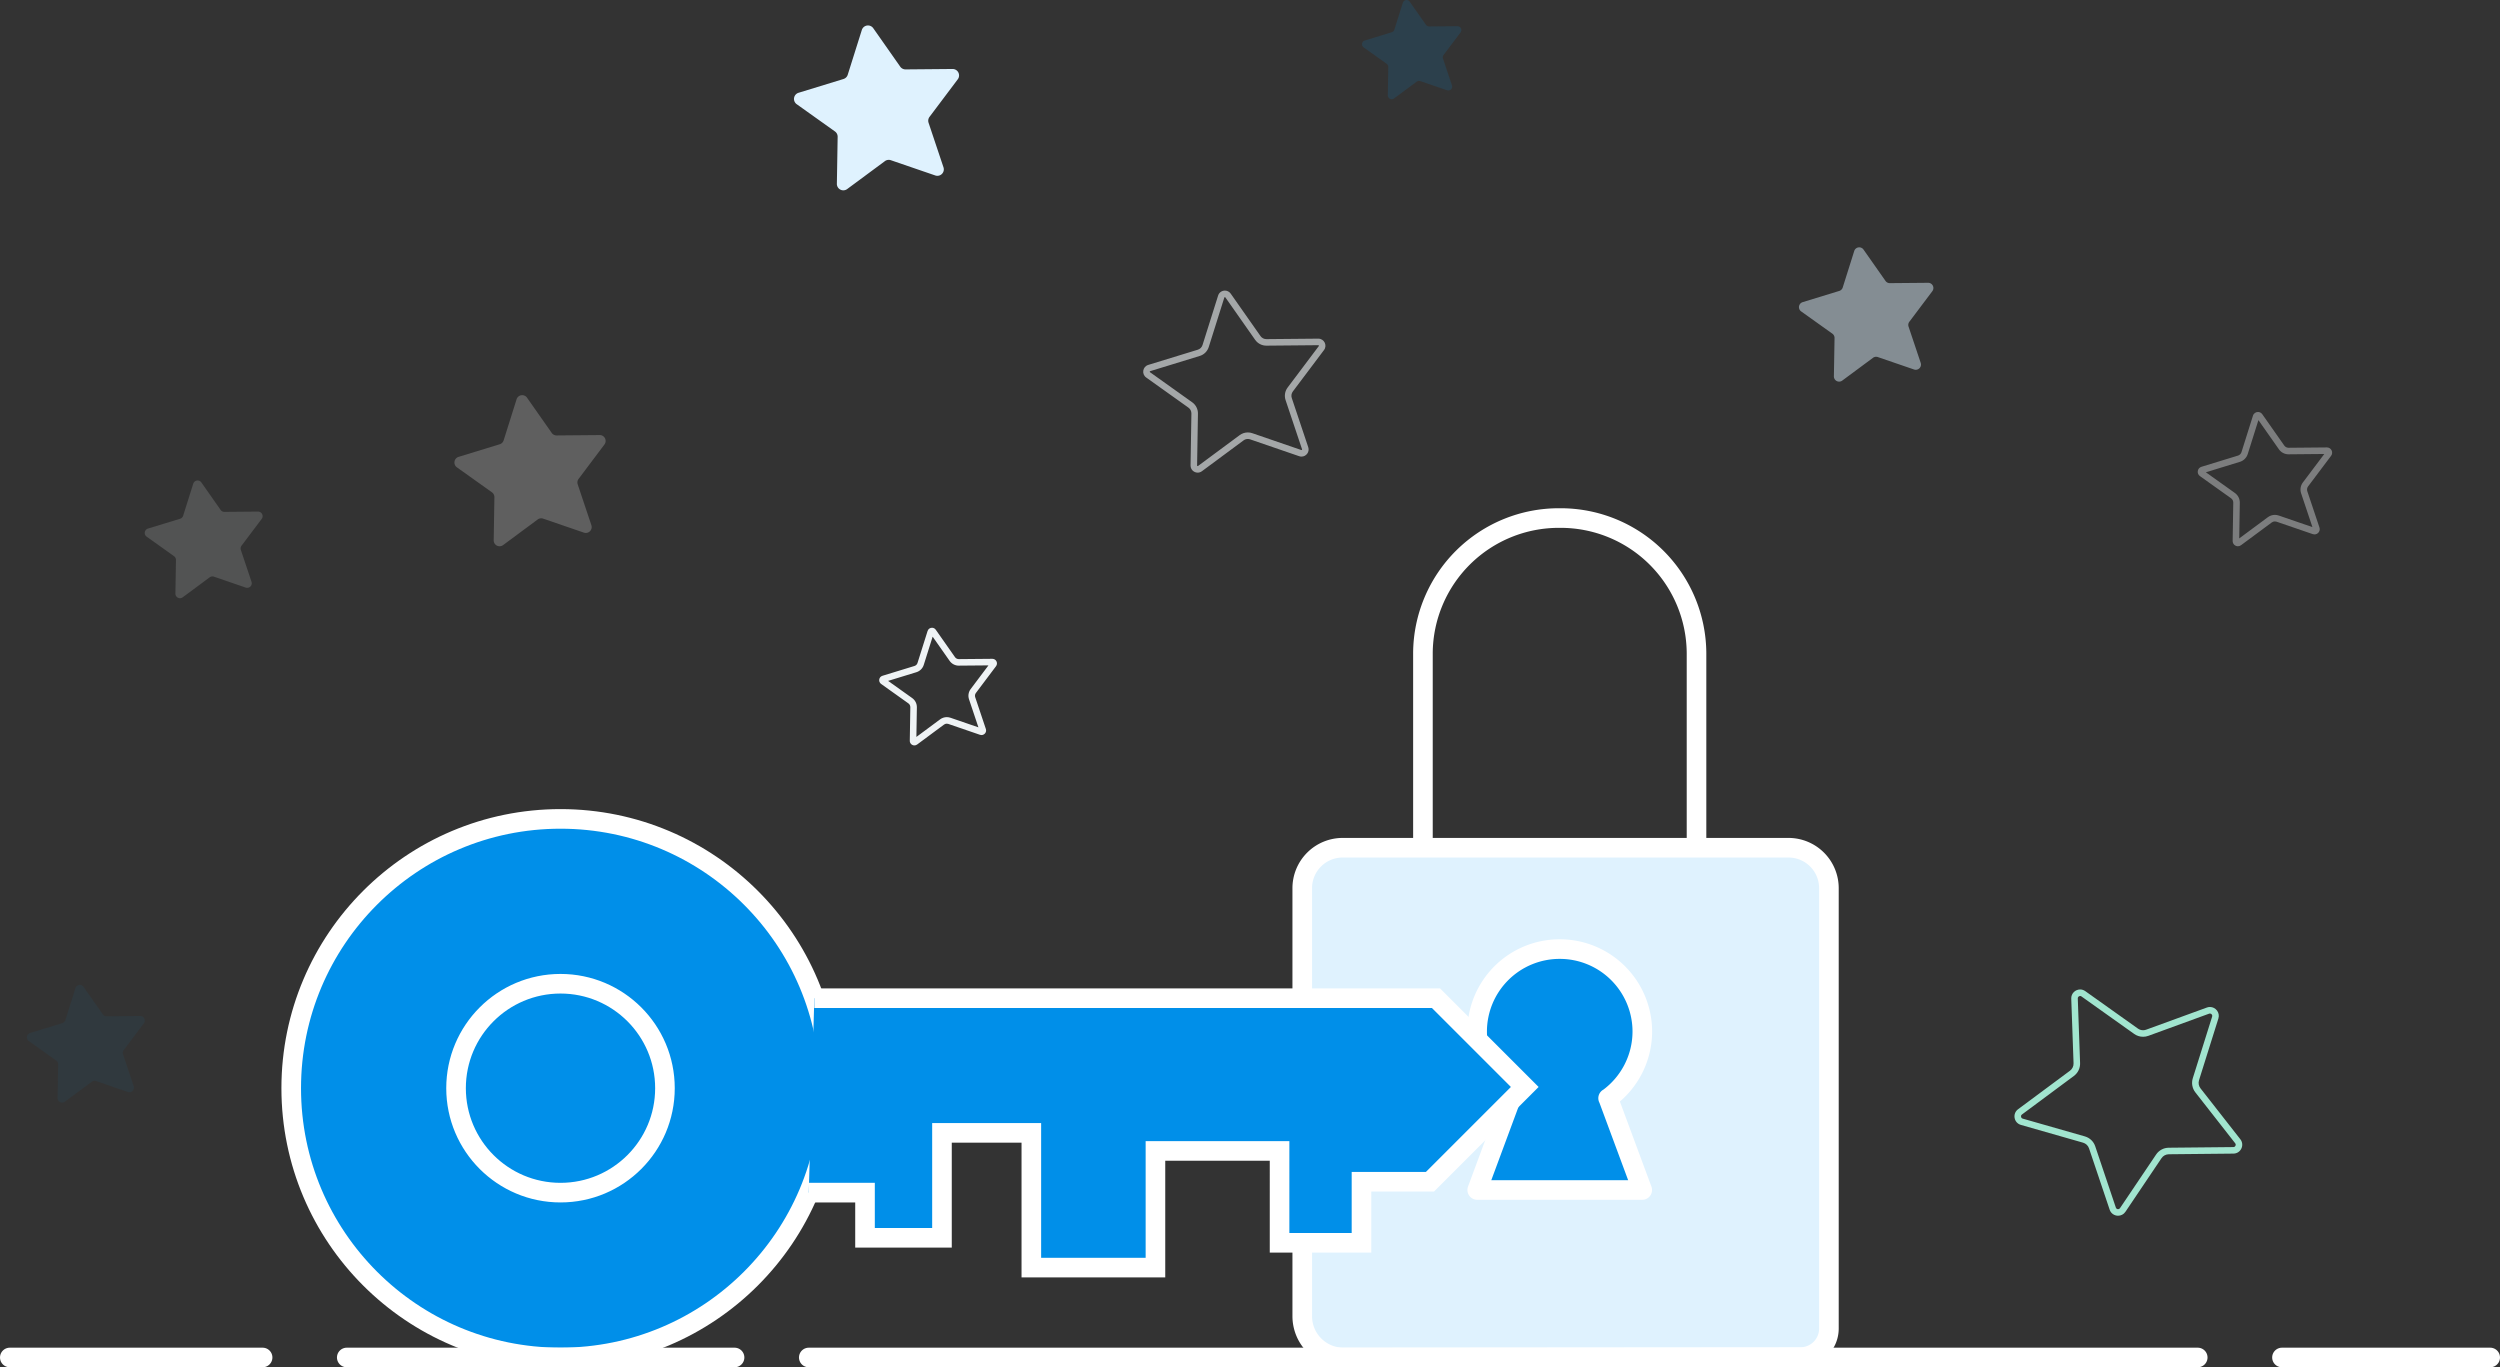 <svg xmlns="http://www.w3.org/2000/svg" width="382.574" height="209.234" viewBox="0 0 382.574 209.234">
  <rect x="0" y="0" width="382.574" height="209.234" fill="#333333" stroke="none"/>
  <g id="Group_399" data-name="Group 399" transform="translate(426.399 192.66)">
    <g id="Group_396" data-name="Group 396" transform="translate(-227.117 -113.381)">
      <path id="Path_298" data-name="Path 298" d="M-323.621-52.37a6.318,6.318,0,0,1-6.322-6.317v-65.5a6.19,6.19,0,0,1,6.19-6.19h68.216a6.19,6.19,0,0,1,6.19,6.19V-56.8a4.371,4.371,0,0,1-4.368,4.37Z" transform="translate(329.943 180.825)" fill="#dff2fe" stroke="#fff" stroke-miterlimit="10" stroke-width="3"/>
      <path id="Path_299" data-name="Path 299" d="M-321.076-104.151v-29.8A20.792,20.792,0,0,1-300.143-154.6,20.792,20.792,0,0,1-279.21-133.95v29.8" transform="translate(339.545 154.598)" fill="none" stroke="#fff" stroke-miterlimit="10" stroke-width="3"/>
      <path id="Path_300" data-name="Path 300" d="M-297.05-100.111c.027.027.027,0,.027,0a12.639,12.639,0,0,0,5.207-10.21,12.628,12.628,0,0,0-12.639-12.61,12.627,12.627,0,0,0-12.639,12.61,12.549,12.549,0,0,0,5.234,10.21h-.015l-5.207,14.045h25.253l-5.207-14.045" transform="translate(343.857 188.89)" fill="#008fe9" stroke="#fff" stroke-linecap="round" stroke-linejoin="round" stroke-width="3"/>
    </g>
    <circle id="Ellipse_41" data-name="Ellipse 41" cx="41.209" cy="41.209" r="41.209" transform="translate(-381.834 -67.344)" fill="#008fe9" stroke="#fff" stroke-miterlimit="10" stroke-width="3"/>
    <circle id="Ellipse_42" data-name="Ellipse 42" cx="15.984" cy="15.984" r="15.984" transform="translate(-356.61 -42.119)" fill="#008fe9" stroke="#fff" stroke-miterlimit="10" stroke-width="3"/>
    <path id="Path_301" data-name="Path 301" d="M-365.349-119.324h95.129l13.587,13.587-14.5,14.5h-10.484v9.345h-12.536V-95.948h-18.994v17.854H-332.14V-98.709h-13.676v16.056h-11.776v-6.913H-366.2" transform="translate(63.566 79.414)" fill="#008fe9" stroke="#fff" stroke-miterlimit="10" stroke-width="3"/>
    <g id="Path_302" data-name="Path 302" transform="translate(90.173 23.12)" fill="none" stroke-linecap="round" stroke-linejoin="round" opacity="0.604">
      <path d="M-332.551-162.978l2.385-7.569a1.089,1.089,0,0,1,1.931-.3l4.557,6.5a1.094,1.094,0,0,0,.9.464l7.936-.073a1.089,1.089,0,0,1,.881,1.743l-4.772,6.344a1.087,1.087,0,0,0-.16,1l2.52,7.525a1.091,1.091,0,0,1-1.387,1.377l-7.507-2.579a1.085,1.085,0,0,0-1,.156l-6.378,4.722a1.089,1.089,0,0,1-1.737-.894l.131-7.936a1.087,1.087,0,0,0-.456-.9l-6.463-4.607a1.09,1.09,0,0,1,.312-1.929l7.588-2.327A1.082,1.082,0,0,0-332.551-162.978Z" stroke="none"/>
      <path d="M -329.124 -170.31 C -329.193 -170.31 -329.207 -170.265 -329.213 -170.247 L -331.596 -162.681 C -331.802 -162.021 -332.319 -161.507 -332.977 -161.308 L -340.565 -158.981 C -340.584 -158.975 -340.617 -158.965 -340.626 -158.911 C -340.635 -158.855 -340.606 -158.835 -340.59 -158.823 L -334.126 -154.215 C -333.566 -153.815 -333.239 -153.167 -333.251 -152.481 L -333.382 -144.545 C -333.383 -144.512 -333.375 -144.497 -333.362 -144.483 C -333.343 -144.464 -333.314 -144.452 -333.29 -144.452 C -333.279 -144.452 -333.264 -144.454 -333.24 -144.472 L -326.865 -149.191 C -326.508 -149.458 -326.065 -149.605 -325.619 -149.605 C -325.387 -149.605 -325.159 -149.567 -324.941 -149.492 L -317.436 -146.914 C -317.422 -146.909 -317.411 -146.907 -317.401 -146.907 C -317.373 -146.907 -317.345 -146.929 -317.33 -146.95 C -317.309 -146.978 -317.311 -147 -317.32 -147.027 L -319.839 -154.55 C -320.06 -155.203 -319.944 -155.92 -319.531 -156.471 L -314.759 -162.815 C -314.747 -162.831 -314.726 -162.859 -314.751 -162.908 C -314.775 -162.957 -314.808 -162.957 -314.83 -162.957 C -314.831 -162.957 -314.831 -162.957 -314.831 -162.957 L -322.772 -162.884 L -322.783 -162.884 C -323.465 -162.884 -324.106 -163.217 -324.497 -163.775 L -329.054 -170.271 C -329.072 -170.296 -329.089 -170.31 -329.124 -170.31 M -329.124 -171.31 C -328.792 -171.31 -328.457 -171.161 -328.236 -170.845 L -323.678 -164.349 C -323.473 -164.057 -323.139 -163.884 -322.783 -163.884 C -322.781 -163.884 -322.779 -163.884 -322.776 -163.884 L -314.841 -163.957 C -314.837 -163.957 -314.833 -163.957 -314.83 -163.957 C -313.932 -163.957 -313.42 -162.932 -313.96 -162.214 L -318.731 -155.87 C -318.946 -155.584 -319.006 -155.209 -318.892 -154.87 L -316.372 -147.344 C -316.127 -146.61 -316.695 -145.907 -317.401 -145.907 C -317.517 -145.907 -317.638 -145.926 -317.759 -145.968 L -325.265 -148.546 C -325.381 -148.586 -325.5 -148.605 -325.619 -148.605 C -325.849 -148.605 -326.077 -148.532 -326.267 -148.39 L -332.645 -143.668 C -332.847 -143.519 -333.071 -143.452 -333.29 -143.452 C -333.86 -143.452 -334.393 -143.908 -334.382 -144.562 L -334.251 -152.497 C -334.245 -152.856 -334.416 -153.193 -334.707 -153.401 L -341.17 -158.009 C -341.906 -158.533 -341.72 -159.673 -340.858 -159.937 L -333.27 -162.264 C -332.926 -162.368 -332.658 -162.637 -332.551 -162.978 L -330.166 -170.548 C -330.011 -171.042 -329.57 -171.31 -329.124 -171.31 Z" stroke="none" fill="#eff3f5"/>
    </g>
    <g id="Path_303" data-name="Path 303" transform="translate(69.167 49.944)" fill="none" stroke-linecap="round" stroke-linejoin="round">
      <path d="M-355.159-141.153l1.541-4.893a.7.7,0,0,1,1.248-.194l2.947,4.2a.7.7,0,0,0,.581.3l5.13-.046a.7.7,0,0,1,.569,1.127l-3.083,4.1a.7.7,0,0,0-.106.646l1.631,4.866a.705.705,0,0,1-.9.889l-4.851-1.666a.706.706,0,0,0-.648.1l-4.122,3.053a.7.7,0,0,1-1.123-.579l.083-5.128a.7.7,0,0,0-.294-.585l-4.178-2.979a.7.7,0,0,1,.2-1.246l4.905-1.5A.706.706,0,0,0-355.159-141.153Z" stroke="none"/>
      <path d="M -352.844 -145.174 L -354.204 -140.856 C -354.37 -140.322 -354.79 -139.903 -355.33 -139.735 L -359.661 -138.407 L -355.972 -135.778 C -355.515 -135.453 -355.248 -134.923 -355.258 -134.361 L -355.332 -129.831 L -351.693 -132.527 C -351.402 -132.743 -351.041 -132.862 -350.678 -132.862 C -350.489 -132.862 -350.303 -132.831 -350.124 -132.77 L -345.839 -131.298 L -347.28 -135.597 C -347.457 -136.127 -347.361 -136.712 -347.025 -137.159 L -344.302 -140.781 L -348.832 -140.741 L -348.848 -140.74 C -349.401 -140.74 -349.922 -141.011 -350.241 -141.464 L -352.844 -145.174 M -352.943 -146.539 C -352.729 -146.539 -352.513 -146.443 -352.37 -146.24 L -349.422 -142.038 C -349.29 -141.851 -349.076 -141.74 -348.848 -141.74 C -348.845 -141.74 -348.843 -141.74 -348.841 -141.74 L -343.711 -141.786 C -343.709 -141.786 -343.708 -141.786 -343.706 -141.786 C -343.126 -141.786 -342.792 -141.122 -343.142 -140.659 L -346.225 -136.558 C -346.365 -136.373 -346.404 -136.131 -346.331 -135.913 L -344.7 -131.047 C -344.541 -130.573 -344.91 -130.118 -345.366 -130.118 C -345.442 -130.118 -345.52 -130.131 -345.598 -130.158 L -350.449 -131.824 C -350.523 -131.849 -350.601 -131.862 -350.678 -131.862 C -350.827 -131.862 -350.975 -131.815 -351.097 -131.724 L -355.219 -128.67 C -355.349 -128.575 -355.494 -128.532 -355.635 -128.532 C -356.004 -128.532 -356.349 -128.827 -356.342 -129.249 L -356.258 -134.378 C -356.254 -134.611 -356.365 -134.829 -356.552 -134.963 L -360.73 -137.941 C -361.205 -138.279 -361.086 -139.016 -360.528 -139.187 L -355.623 -140.691 C -355.402 -140.759 -355.227 -140.932 -355.159 -141.153 L -353.617 -146.046 C -353.517 -146.365 -353.231 -146.539 -352.943 -146.539 Z" stroke="none" fill="#eff3f5"/>
    </g>
    <path id="Path_304" data-name="Path 304" d="M-359.062-183.242l2.16-6.857a.986.986,0,0,1,1.748-.271l4.128,5.886a.989.989,0,0,0,.816.419l7.19-.065a.987.987,0,0,1,.8,1.579l-4.322,5.747a.987.987,0,0,0-.148.906l2.283,6.817a.986.986,0,0,1-1.256,1.246l-6.8-2.335a.991.991,0,0,0-.908.142l-5.778,4.276a.986.986,0,0,1-1.573-.808l.119-7.188a.986.986,0,0,0-.412-.821l-5.855-4.172a.987.987,0,0,1,.283-1.747l6.874-2.108A.982.982,0,0,0-359.062-183.242Z" transform="translate(62.389 2.026)" fill="#dff2fe"/>
    <path id="Path_305" data-name="Path 305" d="M-320.605-188.119l1.3-4.126a.594.594,0,0,1,1.052-.162l2.485,3.541a.6.6,0,0,0,.492.254l4.326-.04a.593.593,0,0,1,.479.95l-2.6,3.458a.59.59,0,0,0-.09.546l1.375,4.1a.594.594,0,0,1-.756.75l-4.091-1.4a.588.588,0,0,0-.546.083l-3.478,2.574a.593.593,0,0,1-.946-.487l.071-4.324a.591.591,0,0,0-.248-.494l-3.522-2.512a.592.592,0,0,1,.171-1.05L-321-187.73A.6.6,0,0,0-320.605-188.119Z" transform="translate(107.581 0)" fill="#008fe9" opacity="0.14"/>
    <path id="Path_306" data-name="Path 306" d="M-286.753-168.342l1.76-5.582a.8.8,0,0,1,1.423-.221l3.362,4.793a.8.8,0,0,0,.664.342l5.855-.052a.8.8,0,0,1,.648,1.285l-3.518,4.678a.8.8,0,0,0-.121.737l1.86,5.551a.8.8,0,0,1-1.023,1.014l-5.536-1.9a.8.8,0,0,0-.739.112l-4.705,3.485a.8.8,0,0,1-1.281-.658l.1-5.855a.8.8,0,0,0-.337-.667l-4.766-3.4a.8.8,0,0,1,.229-1.423l5.6-1.716A.8.8,0,0,0-286.753-168.342Z" transform="translate(142.345 19.679)" fill="#dff2fe" opacity="0.471"/>
    <g id="Path_307" data-name="Path 307" transform="translate(174.07 32.777)" fill="none" stroke-miterlimit="10" opacity="0.387">
      <path d="M-257.456-156.246l1.758-5.584a.8.8,0,0,1,1.423-.219l3.364,4.791a.8.8,0,0,0,.664.344l5.853-.054a.8.8,0,0,1,.65,1.287l-3.52,4.678a.8.8,0,0,0-.119.737l1.858,5.551a.8.8,0,0,1-1.023,1.014l-5.536-1.9a.805.805,0,0,0-.737.115L-257.527-142a.8.8,0,0,1-1.281-.66l.1-5.853a.8.8,0,0,0-.335-.667l-4.768-3.4a.8.8,0,0,1,.231-1.421l5.6-1.716A.814.814,0,0,0-257.456-156.246Z" stroke="none"/>
      <path d="M -254.864 -161.147 L -256.502 -155.945 L -256.503 -155.942 L -256.504 -155.939 C -256.684 -155.38 -257.127 -154.941 -257.687 -154.765 L -257.69 -154.764 L -257.694 -154.763 L -262.908 -153.164 L -258.469 -149.999 C -257.985 -149.656 -257.702 -149.096 -257.712 -148.5 L -257.801 -143.044 L -253.414 -146.293 C -253.101 -146.524 -252.73 -146.645 -252.343 -146.645 C -252.144 -146.645 -251.948 -146.613 -251.759 -146.548 L -246.6 -144.776 L -248.33 -149.946 C -248.521 -150.508 -248.422 -151.128 -248.063 -151.604 L -244.782 -155.965 L -250.237 -155.914 L -250.253 -155.914 C -250.843 -155.914 -251.395 -156.202 -251.731 -156.685 L -254.864 -161.147 M -254.93 -162.392 C -254.685 -162.392 -254.438 -162.282 -254.275 -162.049 L -250.911 -157.258 C -250.763 -157.043 -250.515 -156.914 -250.253 -156.914 C -250.251 -156.914 -250.249 -156.914 -250.247 -156.914 L -244.394 -156.968 C -244.391 -156.969 -244.389 -156.969 -244.386 -156.969 C -243.724 -156.969 -243.346 -156.212 -243.744 -155.681 L -247.264 -151.003 C -247.423 -150.793 -247.468 -150.516 -247.383 -150.266 L -245.525 -144.715 C -245.343 -144.174 -245.761 -143.655 -246.282 -143.655 C -246.369 -143.655 -246.458 -143.67 -246.548 -143.701 L -252.084 -145.602 C -252.168 -145.631 -252.256 -145.645 -252.343 -145.645 C -252.513 -145.645 -252.681 -145.591 -252.821 -145.488 L -257.527 -142.003 C -257.675 -141.894 -257.84 -141.844 -258.001 -141.844 C -258.422 -141.844 -258.815 -142.181 -258.808 -142.663 L -258.712 -148.516 C -258.708 -148.781 -258.832 -149.031 -259.047 -149.183 L -263.815 -152.582 C -264.356 -152.967 -264.221 -153.809 -263.584 -154.002 L -257.987 -155.719 C -257.735 -155.798 -257.537 -155.994 -257.456 -156.246 L -255.698 -161.83 C -255.583 -162.194 -255.258 -162.392 -254.93 -162.392 Z" stroke="none" fill="#eff3f5"/>
    </g>
    <g id="Path_308" data-name="Path 308" transform="translate(159.49 78.721)" fill="none" stroke-miterlimit="10">
      <path d="M-268.574-108.667l-.352-9.89a1.357,1.357,0,0,1,2.143-1.154l8.063,5.734a1.357,1.357,0,0,0,1.252.169l9.3-3.391a1.358,1.358,0,0,1,1.762,1.681l-2.964,9.442a1.361,1.361,0,0,0,.227,1.243l6.1,7.792a1.359,1.359,0,0,1-1.056,2.2l-9.9.1a1.357,1.357,0,0,0-1.112.6l-5.526,8.209a1.357,1.357,0,0,1-2.412-.327l-3.154-9.379a1.356,1.356,0,0,0-.914-.873l-9.513-2.72a1.358,1.358,0,0,1-.437-2.4l7.946-5.9A1.348,1.348,0,0,0-268.574-108.667Z" stroke="none"/>
      <path d="M -267.565 -118.964 C -267.663 -118.964 -267.763 -118.921 -267.833 -118.848 C -267.9 -118.779 -267.93 -118.695 -267.927 -118.592 L -267.575 -108.704 C -267.546 -107.925 -267.902 -107.185 -268.528 -106.725 L -276.471 -100.83 C -276.627 -100.715 -276.625 -100.56 -276.61 -100.478 C -276.595 -100.396 -276.542 -100.252 -276.356 -100.199 L -266.844 -97.479 C -266.096 -97.266 -265.502 -96.699 -265.256 -95.963 L -262.102 -86.584 C -262.026 -86.357 -261.82 -86.339 -261.759 -86.339 C -261.636 -86.339 -261.538 -86.392 -261.468 -86.497 L -255.941 -94.706 C -255.508 -95.349 -254.786 -95.737 -254.01 -95.745 L -244.116 -95.844 C -243.922 -95.847 -243.833 -95.972 -243.797 -96.047 C -243.76 -96.123 -243.717 -96.272 -243.836 -96.424 L -249.935 -104.216 C -250.412 -104.827 -250.56 -105.634 -250.328 -106.375 L -247.365 -115.815 C -247.329 -115.93 -247.345 -116.036 -247.414 -116.13 C -247.484 -116.226 -247.592 -116.283 -247.701 -116.283 C -247.742 -116.283 -247.786 -116.274 -247.83 -116.259 L -257.123 -112.869 C -257.383 -112.773 -257.655 -112.724 -257.932 -112.724 C -258.424 -112.724 -258.896 -112.875 -259.299 -113.161 L -267.362 -118.895 C -267.428 -118.941 -267.494 -118.964 -267.565 -118.964 M -267.565 -119.964 C -267.3 -119.964 -267.029 -119.885 -266.783 -119.71 L -258.72 -113.976 C -258.487 -113.81 -258.211 -113.724 -257.932 -113.724 C -257.776 -113.724 -257.619 -113.752 -257.468 -113.807 L -248.172 -117.198 C -248.013 -117.256 -247.854 -117.283 -247.701 -117.283 C -246.833 -117.283 -246.125 -116.429 -246.41 -115.517 L -249.374 -106.075 C -249.507 -105.648 -249.422 -105.184 -249.147 -104.832 L -243.048 -97.04 C -242.357 -96.153 -242.98 -94.857 -244.104 -94.845 L -254 -94.745 C -254.446 -94.74 -254.862 -94.518 -255.112 -94.147 L -260.638 -85.938 C -260.912 -85.532 -261.337 -85.339 -261.759 -85.339 C -262.306 -85.339 -262.848 -85.663 -263.05 -86.265 L -266.204 -95.644 C -266.345 -96.067 -266.687 -96.394 -267.118 -96.517 L -276.631 -99.237 C -277.714 -99.546 -277.97 -100.962 -277.068 -101.633 L -269.122 -107.529 C -268.762 -107.794 -268.557 -108.221 -268.574 -108.667 L -268.926 -118.556 C -268.955 -119.379 -268.285 -119.964 -267.565 -119.964 Z" stroke="none" fill="#a1e5cf"/>
    </g>
    <path id="Path_309" data-name="Path 309" d="M-409.112-151.97l1.541-4.895a.7.7,0,0,1,1.248-.192l2.945,4.2a.707.707,0,0,0,.583.3l5.13-.046a.7.7,0,0,1,.569,1.127l-3.085,4.1a.707.707,0,0,0-.1.648l1.629,4.864a.7.7,0,0,1-.9.889l-4.853-1.666a.7.7,0,0,0-.646.1l-4.124,3.053a.7.7,0,0,1-1.123-.577l.085-5.13a.7.7,0,0,0-.3-.585l-4.176-2.976a.7.7,0,0,1,.2-1.248l4.9-1.5A.706.706,0,0,0-409.112-151.97Z" transform="translate(10.741 38.229)" fill="#eff3f5" opacity="0.166"/>
    <path id="Path_310" data-name="Path 310" d="M-417.768-114.912l1.541-4.893a.7.7,0,0,1,1.248-.194l2.945,4.2a.707.707,0,0,0,.583.3l5.13-.046a.7.7,0,0,1,.569,1.127l-3.083,4.1a.7.7,0,0,0-.106.646l1.629,4.866a.7.7,0,0,1-.9.889l-4.851-1.666a.705.705,0,0,0-.648.1l-4.124,3.053a.7.7,0,0,1-1.123-.577l.085-5.13a.7.7,0,0,0-.3-.585l-4.176-2.979a.7.7,0,0,1,.2-1.246l4.905-1.5A.711.711,0,0,0-417.768-114.912Z" transform="translate(1.369 78.36)" fill="#008fe9" opacity="0.063"/>
    <path id="Path_311" data-name="Path 311" d="M-384.7-156.711l1.979-6.282a.9.9,0,0,1,1.6-.248l3.783,5.393a.9.9,0,0,0,.748.383l6.586-.058a.9.9,0,0,1,.729,1.445l-3.957,5.266a.9.9,0,0,0-.135.829l2.091,6.244a.9.9,0,0,1-1.15,1.143l-6.23-2.139a.9.9,0,0,0-.831.127l-5.293,3.92a.9.9,0,0,1-1.441-.741l.108-6.586a.9.9,0,0,0-.379-.75l-5.363-3.822a.906.906,0,0,1,.26-1.6l6.3-1.931A.9.9,0,0,0-384.7-156.711Z" transform="translate(35.373 31.441)" fill="#fff" opacity="0.216"/>
    <line id="Line_18" data-name="Line 18" x2="212.551" transform="translate(-302.632 15.074)" fill="none" stroke="#fff" stroke-linecap="round" stroke-linejoin="round" stroke-width="3"/>
    <line id="Line_19" data-name="Line 19" x2="59.346" transform="translate(-373.335 15.074)" fill="none" stroke="#fff" stroke-linecap="round" stroke-linejoin="round" stroke-width="3"/>
    <line id="Line_20" data-name="Line 20" x2="38.687" transform="translate(-424.899 15.074)" fill="none" stroke="#fff" stroke-linecap="round" stroke-linejoin="round" stroke-width="3"/>
    <line id="Line_21" data-name="Line 21" x2="31.865" transform="translate(-77.19 15.074)" fill="none" stroke="#fff" stroke-linecap="round" stroke-linejoin="round" stroke-width="3"/>
  </g>
</svg>
